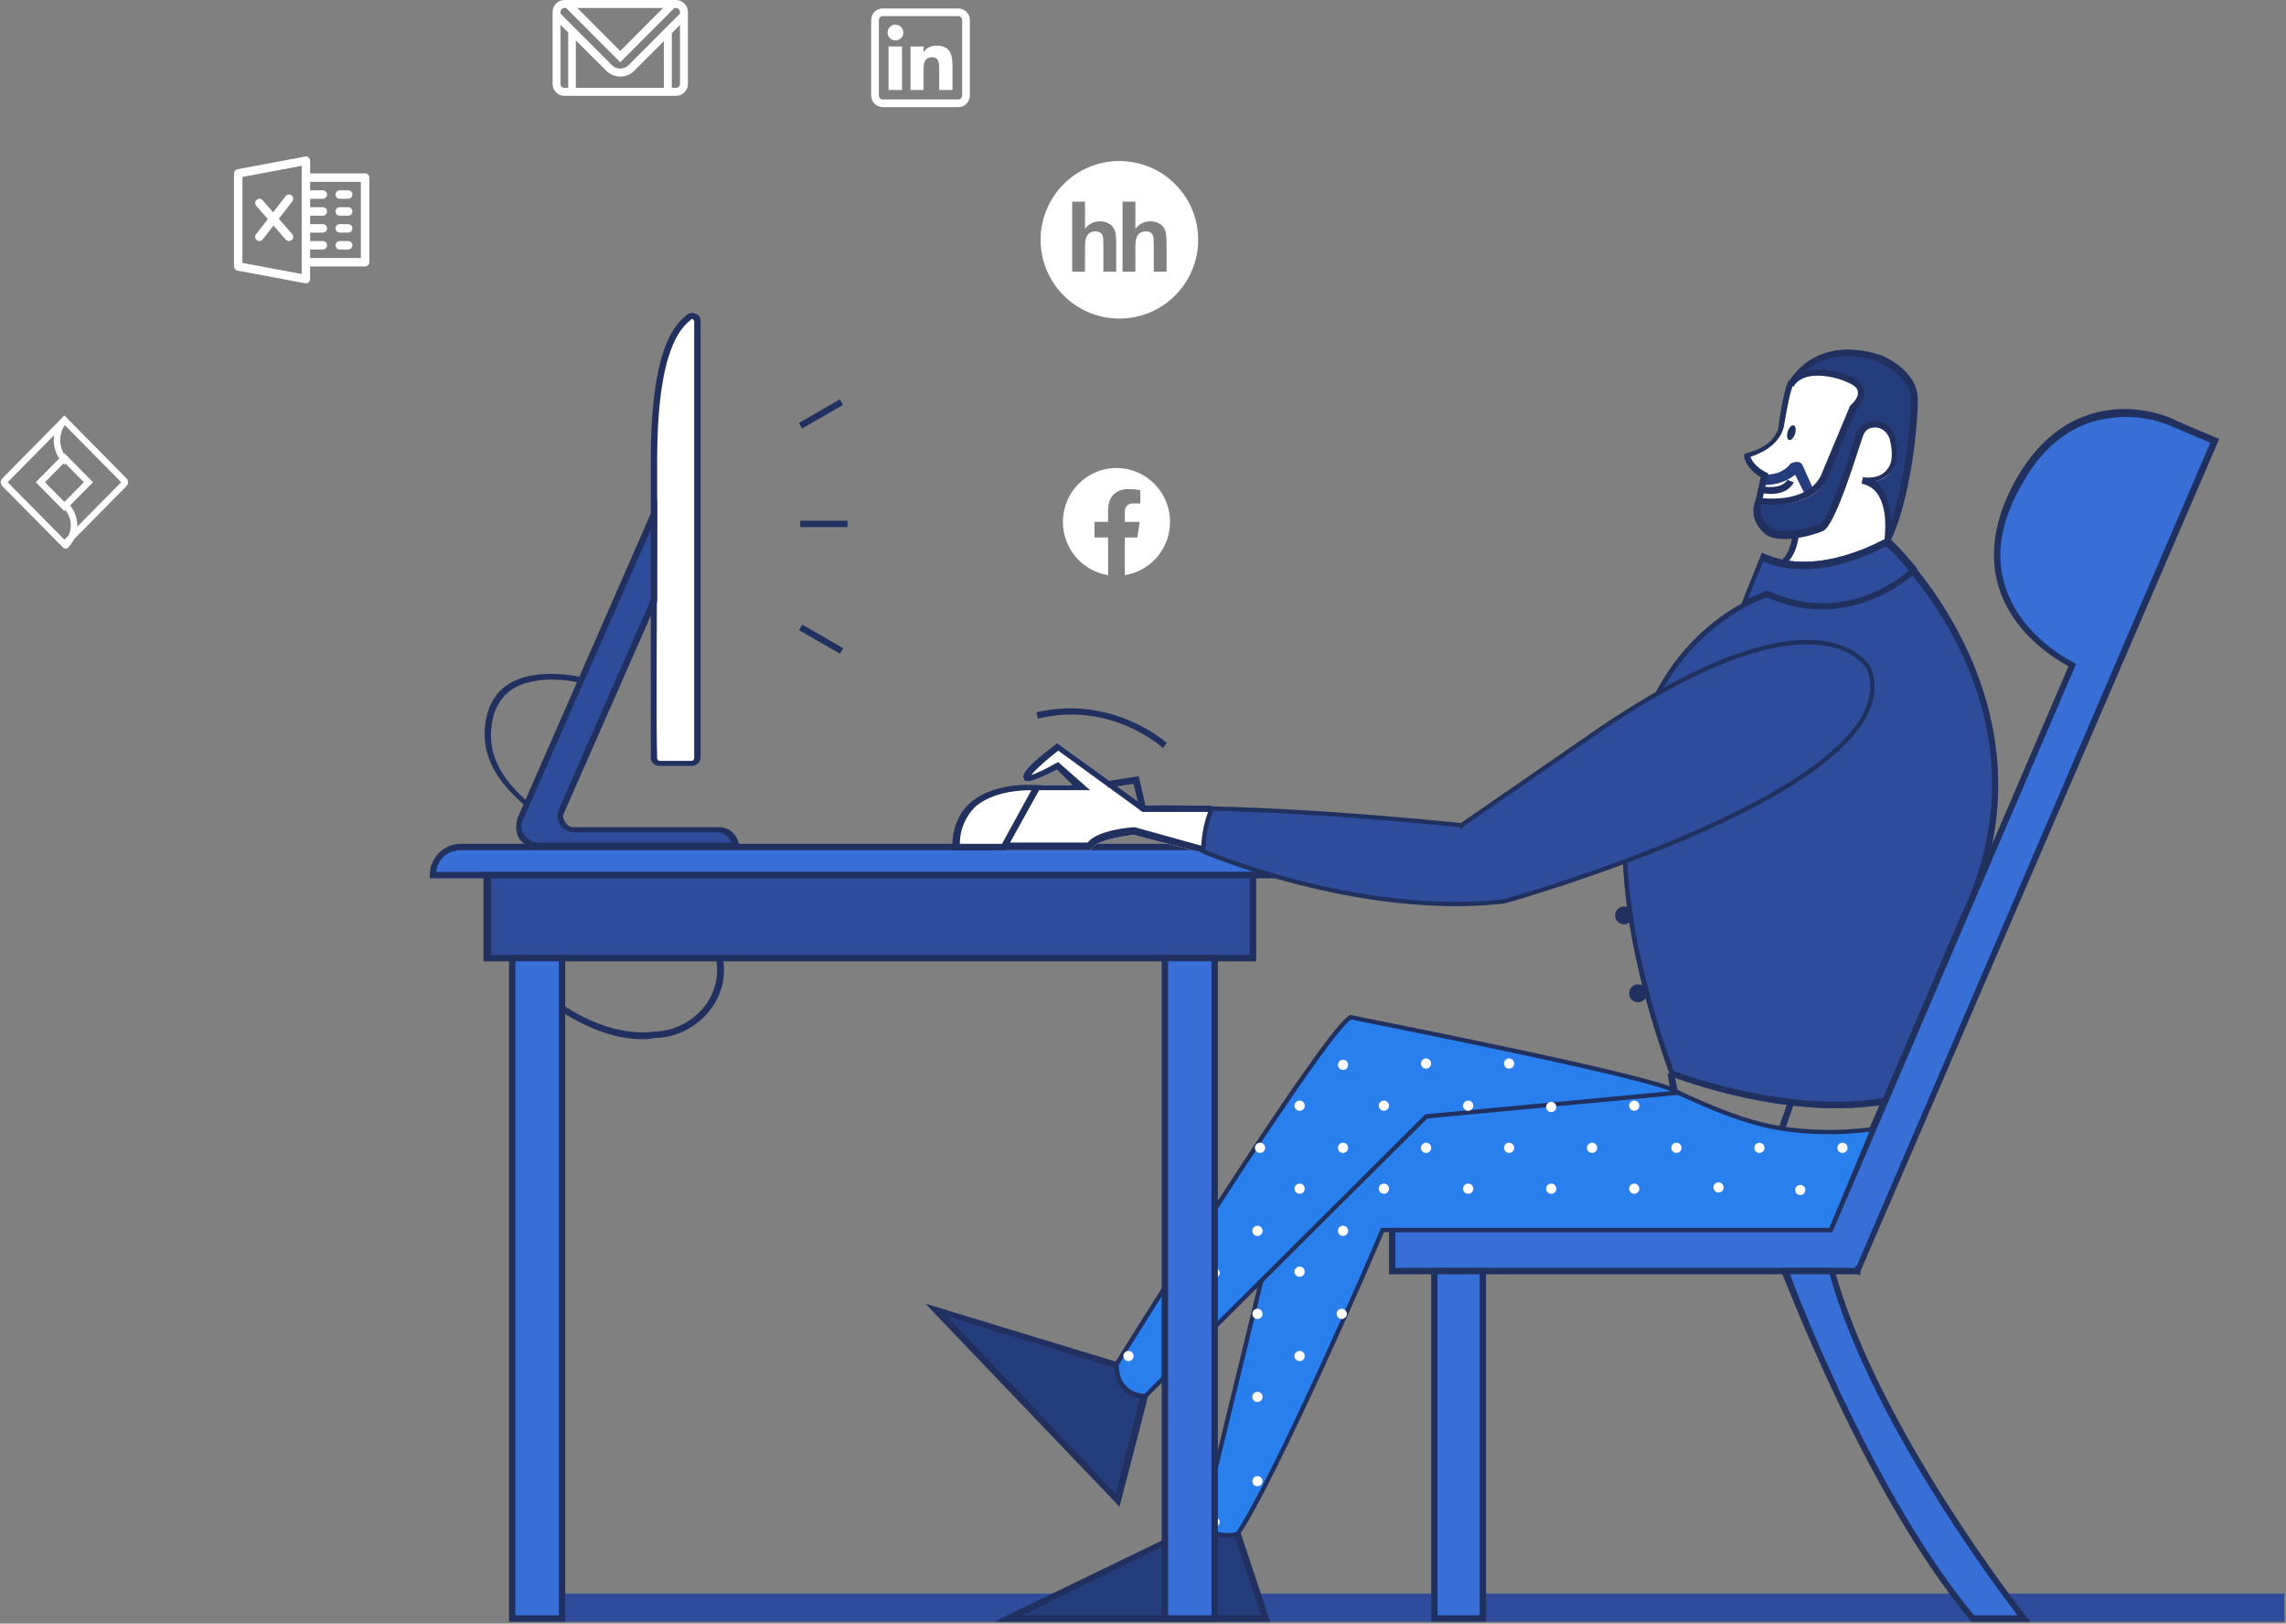 <?xml version="1.0" encoding="UTF-8"?> <svg xmlns="http://www.w3.org/2000/svg" width="1056" height="750" viewBox="0 0 1056 750" fill="none"><rect x="0" y="0" width="1056" height="750" fill="#808080" stroke="none"/> <path d="M833.418 172.467C829.383 173.695 827.497 176.341 827.058 177.511C827.058 177.511 821.576 195.712 821.576 200.317C821.576 204.922 806.884 210.405 806.884 210.405L814.778 220.053L813.243 233.869C813.243 233.869 834.514 238.474 830.786 247.245C827.058 256.017 823.55 260.403 823.55 260.403C823.516 265.678 859.694 262.471 870.917 250.754L877.715 220.053V194.835C870.332 193.665 856.268 190.493 859.075 187.16C862.584 182.993 859.294 180.8 859.075 177.511C858.856 174.222 838.462 170.932 833.418 172.467Z" fill="white"></path> <path d="M833.394 227.552L837.524 225.782L832.804 215.161C832.214 213.981 831.624 213.391 830.444 213.391C829.264 213.391 828.674 213.391 827.494 213.981C826.904 213.981 826.904 214.571 826.314 215.161C824.544 216.931 821.594 219.292 815.104 219.292V224.012C822.774 224.012 826.904 221.062 829.264 219.292L833.394 227.552Z" fill="#263D7D"></path> <path d="M297.082 480.072C300.032 480.072 302.392 479.482 302.392 479.482C315.962 479.482 328.942 470.042 333.072 457.062C335.432 449.982 337.792 431.102 312.422 413.992C302.982 407.502 292.362 401.602 282.332 395.702C251.651 378.002 225.101 362.072 226.871 337.292C227.461 329.032 230.411 323.132 235.721 319.002C248.111 310.152 269.351 315.462 269.941 316.052L270.532 313.102C269.352 313.102 247.521 307.202 233.951 316.642C228.051 320.772 224.511 327.852 223.921 336.702C222.151 363.252 251.061 379.772 281.152 397.472C291.182 403.372 301.212 409.272 310.652 415.762C327.172 426.972 334.252 441.722 330.122 455.882C326.582 467.682 314.782 476.532 301.802 476.532C301.212 476.532 283.512 480.072 259.911 464.142L258.141 466.502C275.842 478.302 289.412 480.072 297.082 480.072Z" fill="#21315F"></path> <path d="M199.731 403.963C199.731 396.883 205.631 390.983 212.711 390.983H595.033H614.503C621.583 390.983 627.483 396.883 627.483 403.963H199.731Z" fill="#386FD6"></path> <path d="M197.962 405.733H629.254V403.963C629.254 396.293 622.764 389.803 615.094 389.803H212.712C205.042 389.803 198.552 396.293 198.552 403.963V405.733H197.962ZM626.304 402.783H201.502C202.092 396.883 206.812 392.753 212.712 392.753H614.504C620.404 392.753 625.124 396.883 626.304 402.783Z" fill="#21315F"></path> <path d="M321.861 148.492C321.861 146.132 319.501 144.952 317.731 146.722C312.421 150.852 301.801 161.472 301.801 212.802C301.801 229.322 301.211 331.392 301.801 350.272C301.801 351.452 302.981 352.632 304.161 352.632H318.911C320.091 352.632 321.271 351.452 321.271 350.272V148.492H321.861Z" fill="white"></path> <path d="M304.752 353.813H319.502C321.862 353.813 323.632 352.043 323.632 349.683V148.492C323.632 146.722 323.042 145.542 321.272 144.952C320.092 144.362 318.322 144.362 317.142 145.542C312.422 149.672 300.622 159.112 300.622 212.802C300.622 216.932 300.622 225.192 300.622 236.402C300.622 273.572 300.622 336.113 300.622 350.273C300.622 352.043 302.392 353.813 304.752 353.813ZM319.502 147.312C320.092 147.312 320.092 147.312 319.502 147.312C320.092 147.312 320.682 147.902 320.682 148.492V350.273C320.682 350.863 320.092 351.453 319.502 351.453H304.752C304.162 351.453 303.572 350.863 303.572 350.273C302.982 336.113 303.572 273.572 303.572 236.402C303.572 225.192 303.572 216.932 303.572 212.802C303.572 160.882 314.782 151.442 318.912 147.902C319.502 147.312 319.502 147.312 319.502 147.312Z" fill="#21315F"></path> <path d="M302.391 237.582L240.441 378.002C238.081 383.903 242.211 390.983 248.701 390.983H339.561C339.561 386.853 336.021 383.313 331.891 383.313H264.631C260.501 383.313 257.551 378.592 259.321 375.052L301.801 277.702L302.391 237.582Z" fill="#2E4C9B"></path> <path d="M248.702 392.163H341.332V390.983C341.332 386.263 337.202 382.133 332.482 382.133H265.222C263.452 382.133 262.272 381.543 261.092 379.773C259.912 378.003 259.912 376.823 260.502 375.643L303.572 277.702V230.502L239.262 377.413C238.082 380.953 238.082 384.493 239.852 387.443C242.212 390.393 245.162 392.163 248.702 392.163ZM337.792 389.213H248.702C246.342 389.213 243.982 388.033 242.212 385.673C240.442 383.313 240.442 380.953 241.622 378.593L300.622 244.662V277.112L258.142 373.873C256.962 376.233 257.552 379.183 258.732 380.953C259.912 382.723 262.272 384.493 265.222 384.493H332.482C334.842 385.083 337.202 386.853 337.792 389.213Z" fill="#21315F"></path> <path d="M369.653 240.532H391.483V243.482H369.653V240.532Z" fill="#21315F"></path> <path d="M387.952 184.491L389.427 187.046L370.522 197.961L369.047 195.406L387.952 184.491Z" fill="#21315F"></path> <path d="M370.597 288.523L389.509 299.427L388.035 301.983L369.124 291.079L370.597 288.523Z" fill="#21315F"></path> <path d="M235.722 736.134H1055.24V749.114H235.722V736.134Z" fill="#2E4C9B"></path> <path d="M848.145 511.933C855.815 511.933 863.485 511.343 871.155 510.163H871.745L872.335 508.983L908.325 424.613C944.315 350.272 905.375 287.732 885.905 263.542L885.315 262.362C878.235 253.512 872.925 248.792 872.925 248.792L872.335 248.202L871.155 248.792C870.565 248.792 840.475 267.082 815.105 255.872L813.925 255.282L804.485 278.882C792.684 285.372 775.574 298.352 763.774 321.952C742.534 364.432 744.894 422.843 771.444 496.593V497.183H772.034C772.034 497.183 809.205 511.933 848.145 511.933Z" fill="#2E4C9B"></path> <path d="M848.145 511.933C855.815 511.933 863.485 511.343 871.155 510.163H871.745L872.335 508.983L908.325 424.613C944.315 350.272 905.375 287.732 885.905 263.542L885.315 262.362C878.235 253.512 872.925 248.792 872.925 248.792L872.335 248.202L871.155 248.792C870.565 248.792 840.475 267.082 815.105 255.872L813.925 255.282L804.485 278.882C792.684 285.372 775.574 298.352 763.774 321.952C742.534 364.432 744.894 422.843 771.444 496.593V497.183H772.034C772.034 497.183 809.205 511.933 848.145 511.933ZM869.975 507.213C828.085 514.293 779.704 497.183 773.214 494.823C747.254 422.253 744.304 364.432 765.544 323.132C783.244 288.322 812.155 277.112 816.285 275.932C850.505 291.272 877.645 270.622 883.545 265.902C907.145 295.402 939.595 353.222 905.375 424.023L869.975 507.213ZM881.775 263.542C876.465 268.262 850.505 288.322 816.875 272.982H816.285H815.695C815.695 272.982 812.745 274.162 807.435 276.522L814.515 259.412C838.705 269.442 865.255 255.282 871.155 252.332C872.925 253.512 877.055 257.642 881.775 263.542Z" fill="#21315F"></path> <path d="M827.495 178.582C827.495 178.582 837.525 156.161 868.205 165.601C868.205 165.601 885.315 172.092 885.315 185.662C884.725 198.642 881.185 231.682 872.925 249.382H872.335C872.925 244.072 874.105 225.192 860.535 222.242C860.535 222.242 880.005 225.782 874.695 202.772C872.925 195.102 862.305 194.512 859.945 201.002C859.945 201.002 848.145 241.122 842.835 244.072C837.525 247.022 822.185 249.972 817.465 245.842C812.745 242.302 811.565 236.402 813.335 232.272C813.335 232.272 835.755 236.402 843.425 221.652C846.375 214.572 856.995 189.202 856.995 189.202C856.995 189.202 867.615 178.582 849.915 173.862C832.215 169.141 827.495 178.582 827.495 178.582Z" fill="#263D7D"></path> <path d="M871.745 250.561C872.335 250.561 872.925 249.971 873.515 249.381C882.365 231.091 885.905 197.461 885.905 185.071C886.495 170.911 868.795 163.831 868.205 163.831C837.525 154.391 826.315 176.221 825.725 177.401L828.675 178.581C828.675 177.991 832.805 170.321 849.325 175.041C854.635 176.811 858.175 178.581 858.175 180.941C858.765 183.891 855.225 186.841 855.225 186.841L854.635 187.431L841.065 219.881C833.985 233.451 812.745 229.911 812.745 229.911H811.565L810.975 231.091C808.615 236.401 810.385 242.301 815.105 246.431C821.005 251.741 836.935 247.611 842.245 245.251C848.145 242.301 858.175 208.081 860.535 201.591C861.715 198.051 864.075 197.461 866.435 197.461C868.795 197.461 871.745 199.231 872.925 202.771C874.695 209.851 874.105 214.571 871.155 217.521C867.615 221.651 860.535 220.471 860.535 220.471L859.945 223.421C872.335 225.781 871.155 243.481 870.565 248.791V249.971L871.745 250.561ZM865.845 194.511C862.305 194.511 858.765 196.871 857.585 199.821C851.685 219.291 844.015 240.531 841.065 241.711C835.755 244.661 821.595 247.021 817.465 243.481C813.925 240.531 812.745 236.401 813.335 232.861C818.055 233.451 836.935 234.631 844.015 221.061L857.585 189.201C858.765 188.021 861.715 184.481 861.125 180.351C860.535 176.811 856.995 173.861 849.915 172.091C842.835 170.321 837.525 170.321 833.985 171.501C839.885 166.191 849.915 161.471 867.025 166.781C867.025 166.781 882.955 173.271 882.955 185.071C882.365 195.691 880.005 222.831 873.515 241.121C873.515 234.631 871.745 226.961 866.435 222.241C868.795 221.651 871.155 220.471 872.925 218.701C876.465 215.161 877.055 209.261 875.285 201.001C874.105 197.461 870.565 194.511 865.845 194.511C865.845 194.511 866.435 194.511 865.845 194.511Z" fill="#21315F"></path> <path d="M823.954 261.182C830.444 257.052 831.034 246.432 831.034 246.432H828.084C828.084 246.432 827.494 255.872 822.184 259.412L823.954 261.182Z" fill="#21315F"></path> <path d="M813.924 231.682L816.874 218.702L815.694 218.112C815.694 218.112 810.384 215.752 808.614 211.032C812.154 209.852 821.594 206.312 823.954 197.462C825.134 190.972 826.904 179.762 828.674 177.402L826.314 175.632C823.954 179.762 821.594 195.692 821.594 197.462C819.234 206.902 806.844 209.262 806.844 209.262L805.664 209.852V211.032C806.844 216.342 811.564 219.292 813.334 220.472L810.974 231.092L813.924 231.682Z" fill="#21315F"></path> <path d="M818.054 228.142C826.314 228.142 828.084 223.422 828.674 222.832L825.724 221.652C825.724 221.652 823.364 226.372 813.924 224.602L813.334 227.552C815.694 228.142 816.874 228.142 818.054 228.142Z" fill="#21315F"></path> <path d="M826.452 203.238C825.519 202.946 825.236 201.197 825.82 199.331C826.404 197.465 827.633 196.189 828.566 196.481C829.499 196.772 829.782 198.522 829.198 200.388C828.615 202.254 827.385 203.53 826.452 203.238Z" fill="#21315F"></path> <path d="M556.094 390.982L555.504 393.932L523.643 385.672C518.923 386.262 506.533 388.032 504.173 392.162L503.583 392.752H461.103L478.213 362.662H495.323L488.243 355.582C483.523 357.942 476.443 361.482 474.083 360.892C473.493 360.892 472.903 360.302 472.903 359.712C472.313 358.532 471.133 356.172 487.653 343.782L488.243 343.192L528.363 372.102C537.803 371.512 548.424 372.102 559.634 372.102L556.094 390.982Z" fill="white"></path> <path d="M555.504 393.932L556.094 390.982L524.233 382.132C522.463 382.132 507.123 383.312 502.403 389.212H466.413L479.983 365.022H503.583L488.833 352.042L487.653 352.632C483.523 354.992 478.803 357.352 476.443 357.942C478.213 355.582 483.523 350.862 488.833 346.732L527.773 375.052H528.363C537.803 375.052 548.423 375.052 559.634 375.052V372.102C548.423 372.102 537.803 371.512 528.363 372.102L488.243 343.192L487.653 343.782C471.133 356.172 472.313 358.532 472.903 359.712C472.903 360.302 473.493 360.892 474.083 360.892C476.443 361.482 483.523 357.942 488.243 355.582L495.323 362.662H478.213L461.103 392.752H503.583L504.173 392.162C506.533 388.032 518.923 386.262 523.643 385.672L555.504 393.932Z" fill="#21315F"></path> <path d="M463.464 390.982H441.634C441.634 359.712 478.804 363.842 478.804 363.842L463.464 390.982Z" fill="white"></path> <path d="M440.452 392.752H464.642L481.162 362.662H478.802C478.212 362.662 459.332 360.892 448.122 370.922C442.812 375.642 439.862 382.722 439.862 391.572V392.752H440.452ZM462.872 389.802H443.402C443.402 382.722 446.352 376.822 450.482 372.692C458.742 365.612 471.132 365.022 476.442 365.022L462.872 389.802Z" fill="#21315F"></path> <path d="M526.593 374.462L529.543 373.872L526.003 358.532L511.253 360.892L511.843 363.842L523.643 362.072L526.593 374.462Z" fill="#21315F"></path> <path d="M841.655 526.683C855.815 526.683 865.255 524.323 865.255 524.323H865.845L872.335 508.983L869.385 507.803L863.485 521.373C857.585 522.553 816.874 531.403 774.984 503.673L773.214 495.413L770.264 496.003L772.034 505.443L772.624 506.033C798.584 522.553 823.955 526.683 841.655 526.683Z" fill="#21315F"></path> <path d="M637.597 377.786C615.738 376.012 587.119 374.094 559.866 373.492C559.783 373.649 559.683 373.852 559.569 374.1C559.162 374.982 558.608 376.371 558.05 378.206C556.973 381.753 555.889 386.937 555.818 393.308C555.882 393.334 555.951 393.363 556.025 393.393C556.566 393.617 557.37 393.946 558.419 394.361C560.516 395.192 563.592 396.372 567.496 397.765C575.304 400.551 586.423 404.187 599.657 407.584C626.119 414.376 660.969 420.195 694.698 416.398L694.759 416.381C694.85 416.356 694.986 416.317 695.165 416.266C695.525 416.165 696.059 416.013 696.754 415.812C698.146 415.41 700.185 414.814 702.773 414.034C707.95 412.475 715.322 410.185 724.102 407.261C741.664 401.413 764.843 393.036 787.331 382.914C809.837 372.785 831.578 360.94 846.318 348.177C861.09 335.386 868.475 322.007 863.312 308.655C863.306 308.643 863.298 308.629 863.288 308.613C863.251 308.549 863.192 308.448 863.107 308.316C862.939 308.053 862.674 307.664 862.297 307.187C861.544 306.232 860.346 304.924 858.591 303.554C855.087 300.82 849.329 297.814 840.373 296.911C822.428 295.102 791.548 301.735 740.294 336.199C740.292 336.2 740.29 336.201 740.288 336.202L675.398 381.035L675.092 381.247L674.722 381.207L674.83 380.213C674.722 381.207 674.722 381.207 674.722 381.207L674.72 381.206L674.712 381.206L674.679 381.202L674.548 381.188C674.432 381.176 674.259 381.157 674.031 381.133C673.575 381.085 672.898 381.014 672.017 380.923C670.255 380.742 667.676 380.482 664.41 380.166C657.876 379.533 648.594 378.678 637.597 377.786Z" fill="#2E4C9B" stroke="#21315F" stroke-width="2"></path> <path d="M825.905 508.916L828.69 509.891L823.62 524.369L820.836 523.394L825.905 508.916Z" fill="#21315F"></path> <path d="M845.194 567.393L957.295 307.202C957.295 307.202 902.424 281.242 930.155 226.372C957.885 172.091 1005.08 196.281 1005.08 196.281L1022.78 203.951L858.174 587.453H642.823V567.983H845.194V567.393Z" fill="#386FD6"></path> <path d="M858.764 589.223L859.354 588.633V587.453L1025.14 202.771L1005.67 194.511C1005.08 193.921 986.204 184.481 964.964 191.561C950.214 196.281 937.824 208.081 928.974 225.781C920.714 242.302 918.944 258.232 923.664 272.392C930.744 293.632 950.214 304.842 955.524 307.792L844.604 566.213H641.643V588.633H858.174L858.764 589.223ZM856.994 585.683H644.593V569.163H846.374L846.964 567.983L959.064 306.612L957.884 306.022C957.884 306.022 934.284 294.812 926.614 271.802C921.894 258.232 923.664 243.482 931.924 227.551C943.134 205.131 959.064 193.921 978.534 192.741C992.694 191.561 1004.49 197.461 1004.49 197.461L1021.01 204.541L857.584 585.093L856.994 584.503V585.683Z" fill="#21315F"></path> <path d="M662.885 587.453H685.305V747.934H662.885V587.453Z" fill="#386FD6"></path> <path d="M661.113 749.114H686.483V585.683H661.113V749.114ZM683.533 746.164H664.063V588.633H683.533V746.164Z" fill="#21315F"></path> <path d="M824.544 587.453C824.544 587.453 861.124 687.754 910.684 747.934H934.284C934.284 747.934 865.844 661.794 845.784 587.453H824.544Z" fill="#386FD6"></path> <path d="M910.685 749.114H937.825L936.055 746.754C935.465 746.164 867.615 660.024 847.555 586.863L846.965 585.683H822.185L822.775 587.453C823.955 588.633 860.535 688.934 910.685 749.114ZM931.925 746.164H911.865C867.025 691.884 832.215 603.383 826.905 588.633H845.195C863.485 654.714 920.715 731.414 931.925 746.164Z" fill="#21315F"></path> <path d="M571.433 707.814L584.413 747.344H465.823L555.503 703.094C555.503 703.684 558.453 709.584 571.433 707.814Z" fill="#263D7D"></path> <path d="M459.333 749.114H586.774L572.614 706.634H571.434C560.224 708.404 557.274 703.094 557.274 703.094L556.684 701.914L555.504 702.504L459.333 749.114ZM582.644 746.164H472.313L554.914 705.454C556.684 707.224 560.814 710.764 570.254 709.584L582.644 746.164Z" fill="#21315F"></path> <path d="M528.953 644.684L516.563 693.064L433.372 605.153L516.563 630.523C515.973 630.523 515.973 644.094 528.953 644.684Z" fill="#263D7D"></path> <path d="M517.153 696.014L530.723 643.504H528.953C517.743 642.914 517.743 631.704 517.743 631.114V629.934L516.563 629.343L427.472 602.203L517.153 696.014ZM526.593 645.864L515.383 690.114L437.503 608.103L514.793 631.704C514.793 636.424 517.743 644.684 526.593 645.864Z" fill="#21315F"></path> <path d="M225.101 403.962H578.513V442.313H225.101V403.962Z" fill="#2E4C9B"></path> <path d="M223.332 444.083H580.283V402.782H223.332V444.083ZM577.333 441.133H226.872V405.732H577.333V441.133Z" fill="#21315F"></path> <path d="M236.902 442.904H259.912V747.935H236.902V442.904Z" fill="#386FD6"></path> <path d="M235.132 749.114H261.092V441.133H235.132V749.114ZM258.142 746.164H238.082V444.083H258.142V746.164Z" fill="#21315F"></path> <path d="M750.203 426.972C747.922 426.972 746.073 425.123 746.073 422.842C746.073 420.561 747.922 418.712 750.203 418.712C752.484 418.712 754.333 420.561 754.333 422.842C754.333 425.123 752.484 426.972 750.203 426.972Z" fill="#20315F"></path> <path d="M756.695 462.963C754.414 462.963 752.565 461.114 752.565 458.833C752.565 456.552 754.414 454.703 756.695 454.703C758.976 454.703 760.825 456.552 760.825 458.833C760.825 461.114 758.976 462.963 756.695 462.963Z" fill="#20315F"></path> <path d="M639.284 568.163H845.708L865.121 521.573C864.64 521.644 864.068 521.724 863.409 521.809C861.168 522.099 857.933 522.445 853.948 522.676C845.981 523.138 835 523.138 822.953 521.29C810.869 519.436 798.553 514.869 789.222 510.939C785.692 509.451 782.574 508.049 780.06 506.917C779.251 506.553 778.504 506.217 777.826 505.915C776.423 505.291 775.335 504.823 774.584 504.547C774.294 504.44 774.083 504.373 773.938 504.336C773.897 504.353 773.86 504.366 773.831 504.376C773.712 504.418 773.577 504.452 773.446 504.48C773.177 504.54 772.81 504.603 772.365 504.671C771.469 504.806 770.186 504.967 768.578 505.15C765.358 505.517 760.797 505.975 755.349 506.492C744.449 507.524 729.975 508.79 715.522 510.019C701.068 511.248 686.634 512.439 675.812 513.324C670.402 513.766 665.894 514.132 662.739 514.387C661.162 514.514 659.923 514.614 659.078 514.682L658.151 514.757L582.959 590.321L555.428 703.374L555.62 703.567L555.701 703.647L555.761 703.744C558.446 708.04 563.327 709.174 566.713 709.174C568.124 709.174 569.399 709.032 570.323 708.89C570.783 708.819 571.153 708.749 571.406 708.697C571.467 708.684 571.521 708.673 571.568 708.662C571.594 708.657 571.618 708.651 571.64 708.646L571.788 708.43C579.989 696.421 595.438 664.504 609.465 634.014C623.476 603.558 636.005 574.667 638.355 568.792L638.607 568.163H639.284ZM773.774 504.301C773.774 504.301 773.774 504.301 773.776 504.301L773.774 504.301Z" fill="#2A7FEE" stroke="#21315F" stroke-width="2"></path> <path d="M658.638 515.944L658.892 515.691L659.25 515.657L775.284 504.743L773.898 503.951C772.472 503.136 769.165 501.986 764.313 500.589C759.507 499.205 753.3 497.609 746.171 495.887C731.914 492.442 714.003 488.499 696.306 484.738C670.53 479.261 645.169 474.164 632.292 471.576C627.717 470.656 624.718 470.053 623.835 469.863H623.767L623.47 470.16L623.41 470.22L623.341 470.269C622.554 470.826 621.434 471.906 620.002 473.509C618.583 475.097 616.901 477.147 614.993 479.6C611.178 484.504 606.487 490.98 601.237 498.502C590.737 513.543 578.022 532.725 565.634 551.787C541.386 589.096 518.414 625.904 515.793 630.212V630.523V631.093C516.078 638.093 519.261 641.462 522.35 643.141C525.519 644.863 528.707 644.863 528.953 644.863H529.13L658.638 515.944Z" fill="#2A7FEE" stroke="#21315F" stroke-width="2"></path> <path d="M774.395 532.583C773.091 532.583 772.035 531.527 772.035 530.223C772.035 528.92 773.091 527.863 774.395 527.863C775.698 527.863 776.755 528.92 776.755 530.223C776.755 531.527 775.698 532.583 774.395 532.583Z" fill="white"></path> <path d="M754.924 513.113C753.62 513.113 752.564 512.056 752.564 510.753C752.564 509.449 753.62 508.393 754.924 508.393C756.227 508.393 757.284 509.449 757.284 510.753C757.284 512.056 756.227 513.113 754.924 513.113Z" fill="white"></path> <path d="M793.864 550.873C792.561 550.873 791.504 549.816 791.504 548.513C791.504 547.209 792.561 546.153 793.864 546.153C795.168 546.153 796.224 547.209 796.224 548.513C796.224 549.816 795.168 550.873 793.864 550.873Z" fill="white"></path> <path d="M754.924 551.463C753.62 551.463 752.564 550.406 752.564 549.103C752.564 547.8 753.62 546.743 754.924 546.743C756.227 546.743 757.284 547.8 757.284 549.103C757.284 550.406 756.227 551.463 754.924 551.463Z" fill="white"></path> <path d="M735.454 532.583C734.151 532.583 733.094 531.527 733.094 530.223C733.094 528.92 734.151 527.863 735.454 527.863C736.758 527.863 737.814 528.92 737.814 530.223C737.814 531.527 736.758 532.583 735.454 532.583Z" fill="white"></path> <path d="M716.575 513.702C715.271 513.702 714.215 512.646 714.215 511.342C714.215 510.039 715.271 508.982 716.575 508.982C717.878 508.982 718.935 510.039 718.935 511.342C718.935 512.646 717.878 513.702 716.575 513.702Z" fill="white"></path> <path d="M697.104 493.642C695.801 493.642 694.744 492.586 694.744 491.282C694.744 489.979 695.801 488.922 697.104 488.922C698.407 488.922 699.464 489.979 699.464 491.282C699.464 492.586 698.407 493.642 697.104 493.642Z" fill="white"></path> <path d="M716.575 551.463C715.271 551.463 714.215 550.406 714.215 549.103C714.215 547.8 715.271 546.743 716.575 546.743C717.878 546.743 718.935 547.8 718.935 549.103C718.935 550.406 717.878 551.463 716.575 551.463Z" fill="white"></path> <path d="M697.104 532.583C695.801 532.583 694.744 531.527 694.744 530.223C694.744 528.92 695.801 527.863 697.104 527.863C698.407 527.863 699.464 528.92 699.464 530.223C699.464 531.527 698.407 532.583 697.104 532.583Z" fill="white"></path> <path d="M678.225 513.113C676.921 513.113 675.865 512.056 675.865 510.753C675.865 509.449 676.921 508.393 678.225 508.393C679.528 508.393 680.585 509.449 680.585 510.753C680.585 512.056 679.528 513.113 678.225 513.113Z" fill="white"></path> <path d="M658.755 493.642C657.452 493.642 656.395 492.586 656.395 491.282C656.395 489.979 657.452 488.922 658.755 488.922C660.058 488.922 661.115 489.979 661.115 491.282C661.115 492.586 660.058 493.642 658.755 493.642Z" fill="white"></path> <path d="M678.225 551.463C676.921 551.463 675.865 550.406 675.865 549.103C675.865 547.8 676.921 546.743 678.225 546.743C679.528 546.743 680.585 547.8 680.585 549.103C680.585 550.406 679.528 551.463 678.225 551.463Z" fill="white"></path> <path d="M658.755 532.583C657.452 532.583 656.395 531.527 656.395 530.223C656.395 528.92 657.452 527.863 658.755 527.863C660.058 527.863 661.115 528.92 661.115 530.223C661.115 531.527 660.058 532.583 658.755 532.583Z" fill="white"></path> <path d="M639.284 513.113C637.981 513.113 636.924 512.056 636.924 510.753C636.924 509.449 637.981 508.393 639.284 508.393C640.587 508.393 641.644 509.449 641.644 510.753C641.644 512.056 640.587 513.113 639.284 513.113Z" fill="white"></path> <path d="M639.284 551.463C637.981 551.463 636.924 550.406 636.924 549.103C636.924 547.8 637.981 546.743 639.284 546.743C640.587 546.743 641.644 547.8 641.644 549.103C641.644 550.406 640.587 551.463 639.284 551.463Z" fill="white"></path> <path d="M620.405 532.583C619.101 532.583 618.045 531.527 618.045 530.223C618.045 528.92 619.101 527.863 620.405 527.863C621.708 527.863 622.765 528.92 622.765 530.223C622.765 531.527 621.708 532.583 620.405 532.583Z" fill="white"></path> <path d="M620.405 570.933C619.101 570.933 618.045 569.877 618.045 568.573C618.045 567.27 619.101 566.213 620.405 566.213C621.708 566.213 622.765 567.27 622.765 568.573C622.765 569.877 621.708 570.933 620.405 570.933Z" fill="white"></path> <path d="M851.095 532.583C849.792 532.583 848.735 531.527 848.735 530.223C848.735 528.92 849.792 527.863 851.095 527.863C852.399 527.863 853.455 528.92 853.455 530.223C853.455 531.527 852.399 532.583 851.095 532.583Z" fill="white"></path> <path d="M831.626 552.052C830.322 552.052 829.266 550.996 829.266 549.692C829.266 548.389 830.322 547.332 831.626 547.332C832.929 547.332 833.986 548.389 833.986 549.692C833.986 550.996 832.929 552.052 831.626 552.052Z" fill="white"></path> <path d="M812.745 532.583C811.442 532.583 810.385 531.527 810.385 530.223C810.385 528.92 811.442 527.863 812.745 527.863C814.048 527.863 815.105 528.92 815.105 530.223C815.105 531.527 814.048 532.583 812.745 532.583Z" fill="white"></path> <path d="M619.815 609.284C618.511 609.284 617.455 608.227 617.455 606.923C617.455 605.62 618.511 604.563 619.815 604.563C621.118 604.563 622.175 605.62 622.175 606.923C622.175 608.227 621.118 609.284 619.815 609.284Z" fill="white"></path> <path d="M620.405 494.233C619.101 494.233 618.045 493.176 618.045 491.873C618.045 490.57 619.101 489.513 620.405 489.513C621.708 489.513 622.765 490.57 622.765 491.873C622.765 493.176 621.708 494.233 620.405 494.233Z" fill="white"></path> <path d="M600.344 513.113C599.04 513.113 597.984 512.056 597.984 510.753C597.984 509.449 599.04 508.393 600.344 508.393C601.647 508.393 602.704 509.449 602.704 510.753C602.704 512.056 601.647 513.113 600.344 513.113Z" fill="white"></path> <path d="M600.344 551.463C599.04 551.463 597.984 550.406 597.984 549.103C597.984 547.8 599.04 546.743 600.344 546.743C601.647 546.743 602.704 547.8 602.704 549.103C602.704 550.406 601.647 551.463 600.344 551.463Z" fill="white"></path> <path d="M600.344 589.813C599.04 589.813 597.984 588.756 597.984 587.453C597.984 586.15 599.04 585.093 600.344 585.093C601.647 585.093 602.704 586.15 602.704 587.453C602.704 588.756 601.647 589.813 600.344 589.813Z" fill="white"></path> <path d="M600.344 628.753C599.04 628.753 597.984 627.696 597.984 626.393C597.984 625.089 599.04 624.033 600.344 624.033C601.647 624.033 602.704 625.089 602.704 626.393C602.704 627.696 601.647 628.753 600.344 628.753Z" fill="white"></path> <path d="M582.054 532.583C580.751 532.583 579.694 531.527 579.694 530.223C579.694 528.92 580.751 527.863 582.054 527.863C583.358 527.863 584.414 528.92 584.414 530.223C584.414 531.527 583.358 532.583 582.054 532.583Z" fill="white"></path> <path d="M580.874 570.933C579.571 570.933 578.514 569.877 578.514 568.573C578.514 567.27 579.571 566.213 580.874 566.213C582.178 566.213 583.234 567.27 583.234 568.573C583.234 569.877 582.178 570.933 580.874 570.933Z" fill="white"></path> <path d="M580.874 609.284C579.571 609.284 578.514 608.227 578.514 606.923C578.514 605.62 579.571 604.563 580.874 604.563C582.178 604.563 583.234 605.62 583.234 606.923C583.234 608.227 582.178 609.284 580.874 609.284Z" fill="white"></path> <path d="M580.874 647.633C579.571 647.633 578.514 646.577 578.514 645.273C578.514 643.97 579.571 642.913 580.874 642.913C582.178 642.913 583.234 643.97 583.234 645.273C583.234 646.577 582.178 647.633 580.874 647.633Z" fill="white"></path> <path d="M580.874 686.573C579.571 686.573 578.514 685.516 578.514 684.213C578.514 682.91 579.571 681.853 580.874 681.853C582.178 681.853 583.234 682.91 583.234 684.213C583.234 685.516 582.178 686.573 580.874 686.573Z" fill="white"></path> <path d="M560.814 590.403C561.404 590.403 561.994 590.403 562.584 589.813C563.764 588.633 563.764 587.453 562.584 586.273C561.994 585.683 561.404 585.683 560.814 585.683" fill="white"></path> <path d="M560.814 705.453C561.404 705.453 561.994 705.453 562.584 704.863C563.764 703.683 563.764 702.503 562.584 701.323C561.994 700.733 561.404 700.733 560.814 700.733" fill="white"></path> <path d="M521.284 628.753C519.98 628.753 518.924 627.696 518.924 626.393C518.924 625.09 519.98 624.033 521.284 624.033C522.587 624.033 523.644 625.09 523.644 626.393C523.644 627.696 522.587 628.753 521.284 628.753Z" fill="white"></path> <path d="M537.214 345.552L538.984 343.192C538.984 343.192 514.204 320.772 478.803 329.032L479.393 331.982C513.024 323.722 536.624 344.962 537.214 345.552Z" fill="#21315F"></path> <path d="M537.803 442.903H560.813V747.934H537.803V442.903Z" fill="#386FD6"></path> <path d="M536.623 749.114H562.583V441.133H536.623V749.114ZM559.633 746.164H539.573V444.083H559.633V746.164Z" fill="#21315F"></path> <path fill-rule="evenodd" clip-rule="evenodd" d="M517.418 74.383C537.516 74.562 553.663 91.001 553.484 111.099C553.304 131.197 536.866 147.344 516.768 147.164C496.67 146.985 480.523 130.547 480.702 110.449C480.882 90.35 497.32 74.203 517.418 74.383ZM501.207 93.162V105.646C503.111 103.375 505.382 102.235 508.029 102.235C509.388 102.235 510.607 102.492 511.698 103.008C512.799 103.524 513.612 104.178 514.167 104.971C514.722 105.775 515.099 106.657 515.307 107.629C515.506 108.601 515.615 110.098 515.615 112.141V125.487H509.705V113.489C509.705 111.099 509.596 109.592 509.378 108.948C509.15 108.303 508.763 107.797 508.188 107.421C507.623 107.034 506.909 106.845 506.056 106.845C505.074 106.845 504.202 107.093 503.438 107.579C502.655 108.065 502.1 108.799 501.743 109.781C501.386 110.762 501.197 112.2 501.207 114.114L501.197 125.517H495.297V93.162H501.207ZM524.47 93.162V105.646C526.374 103.375 528.645 102.235 531.292 102.235C532.651 102.235 533.87 102.492 534.971 103.008C536.062 103.524 536.885 104.178 537.43 104.971C537.985 105.775 538.362 106.657 538.57 107.629C538.769 108.601 538.878 110.098 538.878 112.141V125.487H532.978V113.489C532.978 111.099 532.869 109.592 532.641 108.948C532.413 108.303 532.026 107.797 531.451 107.421C530.886 107.034 530.172 106.846 529.319 106.846C528.337 106.846 527.465 107.093 526.701 107.579C525.928 108.065 525.372 108.799 525.006 109.781C524.649 110.762 524.47 112.2 524.47 114.114V125.517H518.57V93.162H524.47Z" fill="white"></path> <path d="M540.488 241.091C540.488 227.343 529.408 216.195 515.743 216.195C502.078 216.195 490.998 227.343 490.998 241.091C490.998 253.516 500.045 263.816 511.877 265.686V248.289H505.592V241.091H511.877V235.605C511.877 229.366 515.573 225.918 521.224 225.918C523.931 225.918 526.764 226.404 526.764 226.404V232.531H523.642C520.57 232.531 519.609 234.45 519.609 236.421V241.091H526.471L525.375 248.289H519.609V265.686C531.441 263.82 540.488 253.52 540.488 241.091Z" fill="white"></path> <g clip-path="url(#clip0)"> <path d="M142.555 72.73C142.109 72.363 141.519 72.211 140.949 72.316L109.692 78.177C108.766 78.349 108.098 79.154 108.098 80.095V123.074C108.098 124.012 108.766 124.82 109.692 124.992L140.949 130.853C141.066 130.876 141.191 130.888 141.308 130.888C141.758 130.888 142.203 130.732 142.555 130.439C143.004 130.068 143.262 129.513 143.262 128.935V74.235C143.262 73.652 143.004 73.102 142.555 72.73ZM139.355 126.579L112.005 121.452V81.717L139.355 76.591V126.579Z" fill="white"></path> <path d="M168.658 80.095H141.308C140.23 80.095 139.355 80.97 139.355 82.049C139.355 83.127 140.23 84.002 141.308 84.002H166.705V119.167H141.308C140.23 119.167 139.355 120.042 139.355 121.12C139.355 122.199 140.23 123.074 141.308 123.074H168.658C169.737 123.074 170.612 122.199 170.612 121.12V82.049C170.612 80.97 169.737 80.095 168.658 80.095Z" fill="white"></path> <path d="M149.123 87.909H141.308C140.23 87.909 139.355 88.785 139.355 89.863C139.355 90.942 140.23 91.817 141.308 91.817H149.123C150.201 91.817 151.076 90.942 151.076 89.863C151.076 88.785 150.201 87.909 149.123 87.909Z" fill="white"></path> <path d="M149.123 95.724H141.308C140.23 95.724 139.355 96.599 139.355 97.677C139.355 98.756 140.23 99.631 141.308 99.631H149.123C150.201 99.631 151.076 98.756 151.076 97.677C151.076 96.599 150.201 95.724 149.123 95.724Z" fill="white"></path> <path d="M149.123 103.538H141.308C140.23 103.538 139.355 104.413 139.355 105.492C139.355 106.57 140.23 107.445 141.308 107.445H149.123C150.201 107.445 151.076 106.57 151.076 105.492C151.076 104.413 150.201 103.538 149.123 103.538Z" fill="white"></path> <path d="M149.123 111.352H141.308C140.23 111.352 139.355 112.228 139.355 113.306C139.355 114.384 140.23 115.26 141.308 115.26H149.123C150.201 115.26 151.076 114.384 151.076 113.306C151.076 112.228 150.201 111.352 149.123 111.352Z" fill="white"></path> <path d="M160.844 87.909H156.937C155.859 87.909 154.983 88.785 154.983 89.863C154.983 90.942 155.859 91.817 156.937 91.817H160.844C161.922 91.817 162.798 90.942 162.798 89.863C162.798 88.785 161.922 87.909 160.844 87.909Z" fill="white"></path> <path d="M160.844 95.724H156.937C155.859 95.724 154.983 96.599 154.983 97.677C154.983 98.756 155.859 99.631 156.937 99.631H160.844C161.922 99.631 162.798 98.756 162.798 97.677C162.798 96.599 161.922 95.724 160.844 95.724Z" fill="white"></path> <path d="M160.844 103.538H156.937C155.859 103.538 154.983 104.413 154.983 105.492C154.983 106.57 155.859 107.445 156.937 107.445H160.844C161.922 107.445 162.798 106.57 162.798 105.492C162.798 104.413 161.922 103.538 160.844 103.538Z" fill="white"></path> <path d="M160.844 111.352H156.937C155.859 111.352 154.983 112.228 154.983 113.306C154.983 114.384 155.859 115.26 156.937 115.26H160.844C161.922 115.26 162.798 114.384 162.798 113.306C162.798 112.228 161.922 111.352 160.844 111.352Z" fill="white"></path> <path d="M134.967 108.113L121.292 92.485C120.573 91.668 119.342 91.59 118.534 92.301C117.721 93.012 117.639 94.247 118.35 95.056L132.025 110.684C132.412 111.126 132.951 111.352 133.494 111.352C133.951 111.352 134.408 111.192 134.783 110.868C135.596 110.157 135.678 108.926 134.967 108.113Z" fill="white"></path> <path d="M134.694 90.277C133.842 89.609 132.615 89.769 131.951 90.617L118.276 108.199C117.615 109.051 117.768 110.282 118.62 110.942C118.979 111.22 119.401 111.352 119.819 111.352C120.397 111.352 120.976 111.095 121.359 110.602L135.034 93.02C135.698 92.165 135.545 90.938 134.694 90.277Z" fill="white"></path> </g> <path d="M312.287 0H260.761C257.732 0 255.267 2.483 255.267 5.535V38.746C255.267 41.798 257.732 44.281 260.761 44.281H312.287C315.316 44.281 317.781 41.798 317.781 38.746V5.535C317.781 2.483 315.316 0 312.287 0ZM306.332 3.69L286.524 23.545L266.715 3.69H306.332ZM262.471 40.591H260.761C259.751 40.591 258.93 39.763 258.93 38.746V11.502L262.471 15.015V40.591ZM306.67 40.591H266.011V18.687L280.048 32.669C281.774 34.41 284.074 35.369 286.524 35.369C288.974 35.369 291.273 34.41 292.995 32.674L306.67 19.002V40.591ZM314.118 38.746C314.118 39.763 313.296 40.591 312.287 40.591H310.333V15.331L314.118 11.502V38.746ZM314.118 6.296L290.408 30.062C289.374 31.105 287.994 31.679 286.524 31.679C285.053 31.679 283.674 31.105 282.636 30.058L258.93 6.296V5.535C258.93 4.518 259.751 3.69 260.761 3.69H261.522L286.524 28.75L311.526 3.69H312.287C313.296 3.69 314.118 4.518 314.118 5.535V6.296Z" fill="white"></path> <path d="M416.681 41.567H410.449V21.446H416.681V41.567ZM417.303 15.036C417.303 13.021 415.669 11.386 413.655 11.386C411.634 11.386 410.003 13.021 410.003 15.036C410.003 17.051 411.634 18.686 413.655 18.686C415.669 18.686 417.303 17.051 417.303 15.036ZM440.006 30.497C440.006 25.096 438.865 21.09 432.556 21.09C429.524 21.09 427.489 22.606 426.658 24.183H426.652V21.446H420.598V41.567H426.652V31.577C426.652 28.96 427.318 26.426 430.561 26.426C433.76 26.426 433.863 29.418 433.863 31.743V41.567H440.006V30.497ZM448.019 44.149V9.249C448.019 6.303 445.623 3.907 442.677 3.907H407.778C404.832 3.907 402.436 6.303 402.436 9.249V44.149C402.436 47.094 404.832 49.491 407.778 49.491H442.677C445.623 49.491 448.019 47.094 448.019 44.149V44.149ZM442.677 7.468C443.659 7.468 444.458 8.267 444.458 9.249V44.149C444.458 45.13 443.659 45.929 442.677 45.929H407.778C406.796 45.929 405.997 45.13 405.997 44.149V9.249C405.997 8.267 406.796 7.468 407.778 7.468H442.677Z" fill="white"></path> <g clip-path="url(#clip1)"> <path d="M31.226 195.566L57.423 222.084C57.596 222.259 57.696 222.5 57.696 222.755C57.696 223.01 57.596 223.251 57.423 223.426L48.713 232.244L48.407 232.553L29.754 251.435L20.101 241.663L2.084 223.426C2.084 223.426 2.084 223.426 2.084 223.426C1.912 223.251 1.811 223.01 1.811 222.755C1.811 222.5 1.912 222.259 2.084 222.084L11.1 212.958L29.754 194.076L31.226 195.566ZM28.687 232.92L29.754 234L30.821 232.92L39.821 223.81L40.863 222.755L39.821 221.701L30.821 212.59L29.754 211.51L28.687 212.59L19.686 221.701L18.645 222.755L19.686 223.81L28.687 232.92Z" stroke="white" stroke-width="3"></path> <path d="M30.75 213.564C27.92 210.853 26.324 207.179 26.312 203.346C26.3 199.512 27.872 195.83 30.686 193.102" stroke="white" stroke-width="3"></path> <path d="M29.754 232.891C31.162 234.177 32.279 235.703 33.042 237.383C33.804 239.062 34.196 240.863 34.196 242.681C34.196 244.499 33.804 246.3 33.042 247.979C32.279 249.659 31.162 251.185 29.754 252.47" stroke="white" stroke-width="3"></path> </g> <defs> <clipPath id="clip0"> <rect width="62.514" height="62.514" fill="white" transform="translate(108.098 70.329)"></rect> </clipPath> <clipPath id="clip1"> <rect width="59.91" height="62.514" fill="white" transform="translate(0 191.45)"></rect> </clipPath> </defs> </svg> 